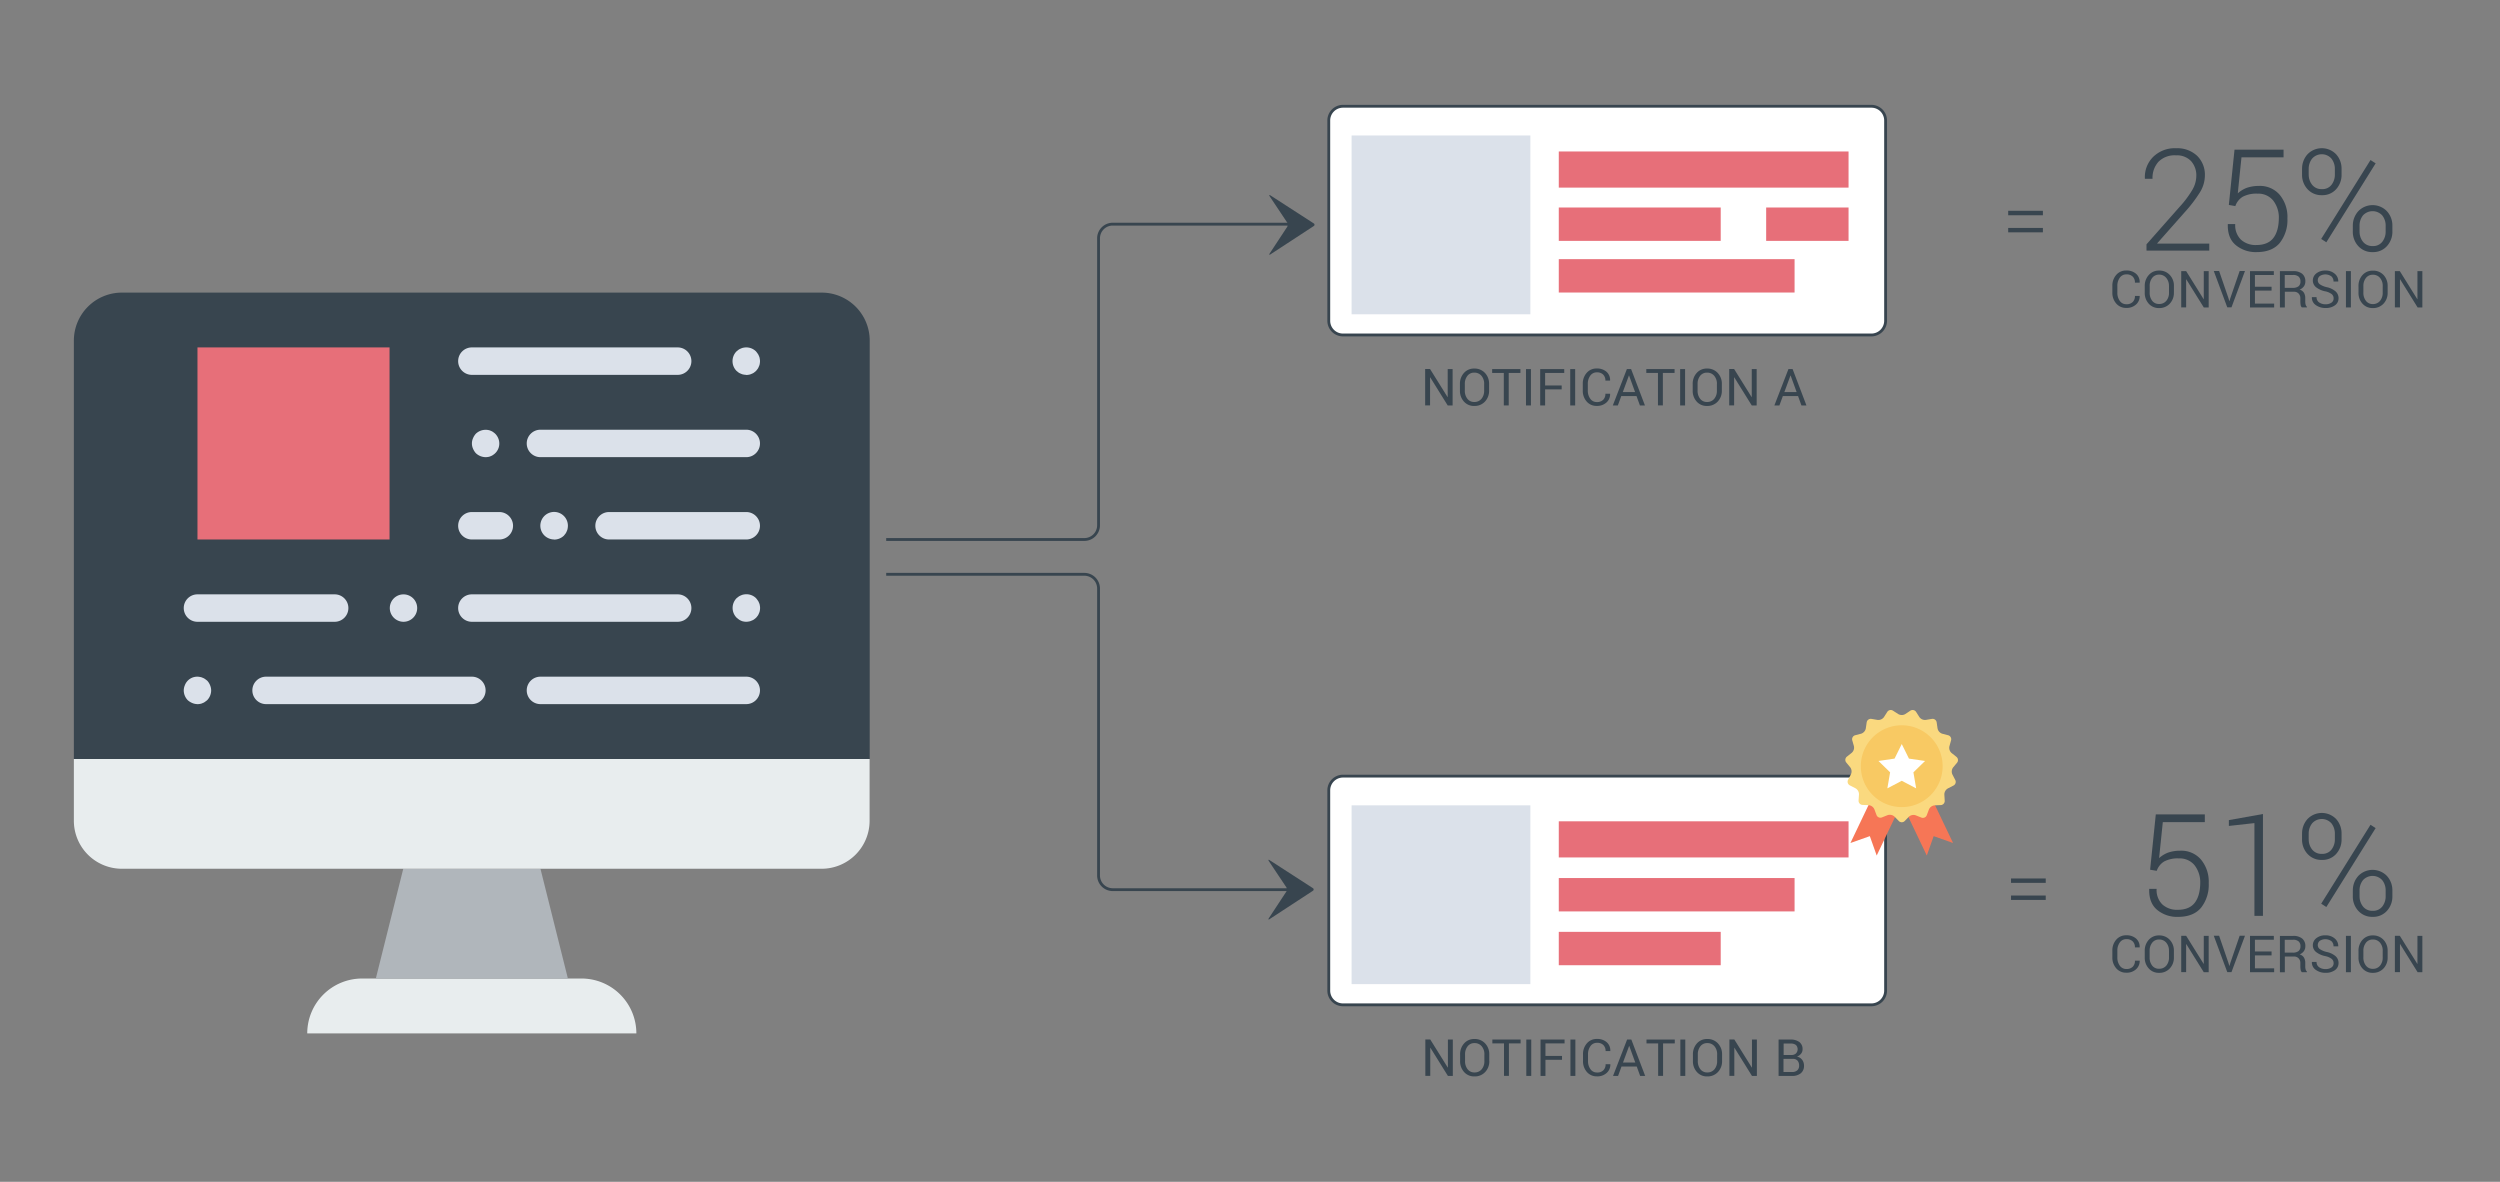 <svg id="Layer_1" data-name="Layer 1" xmlns="http://www.w3.org/2000/svg" viewBox="0 0 880 416"><rect x="0" y="0" width="880" height="416" fill="#808080" stroke="none"/><title>feature-ab-testing1</title><g id="Layer_1-2" data-name="Layer 1"><path d="M311.94,189.9h69.75a5,5,0,0,0,5-5v-101a5,5,0,0,1,5-5h62.75" fill="none" stroke="#38454f" stroke-miterlimit="10"/><path d="M311.94,202.16h69.75a5,5,0,0,1,5,5v101a5,5,0,0,0,5,5h62.75" fill="none" stroke="#38454f" stroke-miterlimit="10"/><path d="M462.46,78.65l-15.29-9.88c-0.31-.24-0.45-0.14-0.31.23l6.29,9.43a2.24,2.24,0,0,1,0,1.33l-6.29,9.57c-0.14.37,0,.47,0.31,0.22l15.3-10A0.54,0.54,0,0,0,462.46,78.65Z" fill="#38454f"/><path d="M462.16,312.64l-15.29-9.88c-0.31-.24-0.45-0.14-0.31.23l6.29,9.43a2.23,2.23,0,0,1,0,1.33l-6.29,9.57c-0.13.36,0,.47,0.31,0.22l15.3-10A0.54,0.54,0,0,0,462.16,312.64Z" fill="#38454f"/><path d="M719.09,75.77H706.88V74.21h12.22v1.55Zm0,6H706.88V80.24h12.22v1.55Z" fill="#38454f"/><path d="M720.09,310.77H707.88v-1.56h12.22v1.56Zm0,6H707.88v-1.55h12.22v1.55Z" fill="#38454f"/><g id="Notification_B" data-name="Notification B"><path d="M663.73,112.91a5,5,0,0,1-5,5h-186a5,5,0,0,1-5-5V42.41a5,5,0,0,1,5-5h186a5,5,0,0,1,5,5v70.5h0Z" fill="#fff"/><path d="M663.73,112.91a5,5,0,0,1-5,5h-186a5,5,0,0,1-5-5V42.41a5,5,0,0,1,5-5h186a5,5,0,0,1,5,5v70.5h0Z" fill="none" stroke="#38454f" stroke-linejoin="round"/><polygon points="475.76 110.63 538.69 110.63 538.69 47.69 475.76 47.69 475.76 110.63" fill="#dbe1ea"/><rect x="548.69" y="53.32" width="102" height="12.72" fill="#e76f79"/><rect x="548.69" y="73.04" width="57" height="11.75" fill="#e76f79"/><rect x="621.69" y="73.04" width="29" height="11.75" fill="#e76f79"/><rect x="548.69" y="91.22" width="83" height="11.75" fill="#e76f79"/></g><g id="Notification_A" data-name="Notification A"><path d="M663.73,348.7a5,5,0,0,1-5,5h-186a5,5,0,0,1-5-5V278.2a5,5,0,0,1,5-5h186a5,5,0,0,1,5,5v70.5h0Z" fill="#fff"/><path d="M663.73,348.7a5,5,0,0,1-5,5h-186a5,5,0,0,1-5-5V278.2a5,5,0,0,1,5-5h186a5,5,0,0,1,5,5v70.5h0Z" fill="none" stroke="#38454f" stroke-linejoin="round"/><polygon points="475.76 346.41 538.69 346.41 538.69 283.48 475.76 283.48 475.76 346.41" fill="#dbe1ea"/><rect x="548.69" y="289.1" width="102" height="12.72" fill="#e76f79"/><rect x="548.69" y="328.01" width="57" height="11.75" fill="#e76f79"/><rect x="548.69" y="309.07" width="83" height="11.75" fill="#e76f79"/></g></g><g id="Website"><path d="M224,363.75H108.15a19.31,19.31,0,0,1,19.32-19.31h77.27A19.31,19.31,0,0,1,224,363.75" fill="#e8edee"/><polygon points="199.9 344.44 132.29 344.44 141.95 305.8 190.24 305.8 199.9 344.44" fill="#b0b6bb"/><path d="M306.15,267.17H26V119.87A16.9,16.9,0,0,1,42.95,103H289.24a16.9,16.9,0,0,1,16.9,16.9V267.17h0Z" fill="#38454f"/><path d="M289.24,305.8H43A16.9,16.9,0,0,1,26,288.9V267.17h280.1V288.9a16.9,16.9,0,0,1-16.9,16.9" fill="#e8edee"/><path d="M262.68,247.85H190.24a4.83,4.83,0,0,1,0-9.66h72.44a4.83,4.83,0,0,1,0,9.66" fill="#dbe1ea"/><path d="M117.8,218.87H69.51a4.83,4.83,0,1,1,0-9.66H117.8a4.83,4.83,0,0,1,0,9.66" fill="#dbe1ea"/><path d="M238.54,218.87H166.1a4.83,4.83,0,0,1,0-9.66h72.44a4.83,4.83,0,0,1,0,9.66" fill="#dbe1ea"/><path d="M142,218.87a4.79,4.79,0,0,1-1.84-.39,4.82,4.82,0,1,1,5.26-7.87,4.83,4.83,0,0,1-3.43,8.26" fill="#dbe1ea"/><path d="M166.1,247.85H93.66a4.83,4.83,0,0,1,0-9.66H166.1a4.83,4.83,0,0,1,0,9.66" fill="#dbe1ea"/><path d="M69.51,247.85a4.79,4.79,0,0,1-1.84-.39,5.55,5.55,0,0,1-1.59-1,5,5,0,0,1-1.4-3.43,4.82,4.82,0,0,1,.39-1.83,4.66,4.66,0,0,1,5.36-2.9,2.92,2.92,0,0,1,.92.29,2.74,2.74,0,0,1,.82.43c0.29,0.19.53,0.39,0.77,0.58a5,5,0,0,1,1,1.59,4.84,4.84,0,0,1,.39,1.84,5,5,0,0,1-1.4,3.43c-0.24.19-.49,0.39-0.77,0.58a2.73,2.73,0,0,1-.82.44,2.86,2.86,0,0,1-.92.29,6.08,6.08,0,0,1-.92.1" fill="#dbe1ea"/><path d="M262.68,218.87a5.68,5.68,0,0,1-.92-0.1,3,3,0,0,1-.92-0.29A3.76,3.76,0,0,1,260,218l-0.72-.58a4.9,4.9,0,0,1,0-6.86L260,210a3.84,3.84,0,0,1,.87-0.44,3,3,0,0,1,.92-0.29,4.83,4.83,0,0,1,4.35,1.3c0.19,0.24.39,0.48,0.58,0.77a2.84,2.84,0,0,1,.44.82,2.76,2.76,0,0,1,.29.92,5.45,5.45,0,0,1,.1.92,6.68,6.68,0,0,1-.1,1,2.94,2.94,0,0,1-.29.87,3.78,3.78,0,0,1-.44.87l-0.58.72-0.72.58a3.76,3.76,0,0,1-.87.43,2.86,2.86,0,0,1-.92.29,5.23,5.23,0,0,1-.91.1" fill="#dbe1ea"/><path d="M262.68,160.92H190.24a4.83,4.83,0,1,1,0-9.66h72.44a4.83,4.83,0,1,1,0,9.66" fill="#dbe1ea"/><path d="M262.68,189.9H214.39a4.83,4.83,0,1,1,0-9.66h48.29a4.83,4.83,0,1,1,0,9.66" fill="#dbe1ea"/><path d="M175.76,189.9H166.1a4.83,4.83,0,1,1,0-9.66h9.66a4.83,4.83,0,0,1,0,9.66" fill="#dbe1ea"/><path d="M238.54,131.95H166.1a4.83,4.83,0,0,1,0-9.66h72.44a4.83,4.83,0,0,1,0,9.66" fill="#dbe1ea"/><path d="M262.68,131.95a5.79,5.79,0,0,1-.92-0.1,2.94,2.94,0,0,1-.92-0.29,3.79,3.79,0,0,1-.87-0.43l-0.72-.58a4.9,4.9,0,0,1,0-6.86l0.72-.58a3.8,3.8,0,0,1,.87-0.44,2.91,2.91,0,0,1,.92-0.29,4.83,4.83,0,0,1,4.35,1.31c0.19,0.24.39,0.48,0.58,0.77a2.84,2.84,0,0,1,.44.82,2.78,2.78,0,0,1,.29.92,5.44,5.44,0,0,1,.1.92,6.63,6.63,0,0,1-.1,1,2.92,2.92,0,0,1-.29.87,3.78,3.78,0,0,1-.44.87l-0.58.73-0.72.58a3.8,3.8,0,0,1-.87.44,2.93,2.93,0,0,1-.92.29,5.63,5.63,0,0,1-.91.1" fill="#dbe1ea"/><path d="M170.93,160.92a5.07,5.07,0,0,1-3.43-1.4,5.63,5.63,0,0,1-1-1.59,4.56,4.56,0,0,1,0-3.67,5.61,5.61,0,0,1,1-1.59,5,5,0,0,1,4.34-1.3,3,3,0,0,1,.93.29,2.76,2.76,0,0,1,.82.44,5,5,0,0,1,.73.58,4.94,4.94,0,0,1,1.06,1.59,4.75,4.75,0,0,1-1.79,5.84,2.79,2.79,0,0,1-.82.44,3,3,0,0,1-.93.29,5.92,5.92,0,0,1-.91.09" fill="#dbe1ea"/><path d="M195.07,189.9a5,5,0,0,1-3.43-1.4,4.85,4.85,0,1,1,8.26-3.43,5.85,5.85,0,0,1-.1,1,2.9,2.9,0,0,1-.28.87,3.75,3.75,0,0,1-.44.87l-0.58.73a5,5,0,0,1-3.43,1.4" fill="#dbe1ea"/><polygon points="69.51 189.9 137.12 189.9 137.12 122.29 69.51 122.29 69.51 189.9" fill="#e76f79"/></g><g id="Medal"><polygon points="660.17 278.25 651.35 296.74 658.18 294.32 660.6 301.15 669.41 282.66 660.17 278.25" fill="#f67656"/><polygon points="678.66 278.25 687.48 296.74 680.65 294.32 678.23 301.15 669.41 282.66 678.66 278.25" fill="#f67656"/><path d="M668.18,251.35a2.44,2.44,0,0,0,2.48,0l1.8-1.2a1.46,1.46,0,0,1,2,.43l1.16,1.83a2.44,2.44,0,0,0,2.27,1l2.13-.36a1.46,1.46,0,0,1,1.69,1.23l0.31,2.14a2.44,2.44,0,0,0,1.66,1.85l2.09,0.54a1.46,1.46,0,0,1,1,1.81l-0.58,2.08a2.44,2.44,0,0,0,.77,2.36l1.7,1.35a1.46,1.46,0,0,1,.22,2.07l-1.38,1.66a2.43,2.43,0,0,0-.26,2.47l1,1.92a1.45,1.45,0,0,1-.65,2l-1.94,1a2.43,2.43,0,0,0-1.24,2.15l0.13,2.16a1.46,1.46,0,0,1-1.4,1.55l-2.16.09a2.43,2.43,0,0,0-2,1.46l-0.75,2a1.46,1.46,0,0,1-1.9.85l-2-.8a2.43,2.43,0,0,0-2.43.52L670.46,289a1.46,1.46,0,0,1-2.08,0l-1.51-1.55a2.45,2.45,0,0,0-2.43-.52l-2,.8a1.46,1.46,0,0,1-1.91-.85l-0.75-2a2.43,2.43,0,0,0-2-1.46l-2.16-.09a1.46,1.46,0,0,1-1.4-1.55l0.14-2.16a2.43,2.43,0,0,0-1.24-2.15l-1.94-1a1.46,1.46,0,0,1-.65-2l1-1.92a2.42,2.42,0,0,0-.26-2.47l-1.38-1.67a1.45,1.45,0,0,1,.22-2.07l1.7-1.35a2.43,2.43,0,0,0,.77-2.35L652,260.62a1.46,1.46,0,0,1,1-1.81l2.1-.54a2.43,2.43,0,0,0,1.66-1.85l0.31-2.14a1.46,1.46,0,0,1,1.69-1.23l2.13,0.36a2.43,2.43,0,0,0,2.27-1l1.16-1.83a1.46,1.46,0,0,1,2-.43Z" fill="#fad97f"/><path d="M683.81,269.7a14.4,14.4,0,1,1-14.4-14.4A14.4,14.4,0,0,1,683.81,269.7Z" fill="#f8c963"/><polygon points="669.42 261.9 671.95 267.03 677.62 267.86 673.52 271.86 674.49 277.5 669.42 274.84 664.35 277.5 665.32 271.86 661.22 267.86 666.88 267.03 669.42 261.9" fill="#fff"/></g><path d="M777.64,88.22H755.57V86l11.64-13.18a35.27,35.27,0,0,0,4.55-6.09A9.87,9.87,0,0,0,773.1,62a7.49,7.49,0,0,0-1.87-5.32,6.87,6.87,0,0,0-5.29-2,8,8,0,0,0-6.15,2.25,8.44,8.44,0,0,0-2.1,6H755l0-.15a9.94,9.94,0,0,1,2.88-7.52,10.84,10.84,0,0,1,8.13-3.08,10.19,10.19,0,0,1,7.35,2.64,9.34,9.34,0,0,1,2.76,7.08,11.36,11.36,0,0,1-1.84,5.94,48.66,48.66,0,0,1-5.14,6.73l-9.79,11.06,0,0.12h18.31v2.49Z" fill="#38454f"/><path d="M784.55,72.14l2-19.46h17.26v2.71H789L787.7,68.06a10,10,0,0,1,3-1.88,12.72,12.72,0,0,1,4.37-.73,9.13,9.13,0,0,1,7.32,3.05,12.17,12.17,0,0,1,2.78,8.4,13,13,0,0,1-2.7,8.62q-2.7,3.22-8.12,3.22A11,11,0,0,1,787,86.28q-2.93-2.45-2.81-7.26l0-.15h2.61a7.11,7.11,0,0,0,2,5.48,7.65,7.65,0,0,0,5.43,1.9q4,0,5.92-2.39t2-6.92a9.75,9.75,0,0,0-2-6.37,6.72,6.72,0,0,0-5.5-2.4,10.18,10.18,0,0,0-5.21,1.09,6.17,6.17,0,0,0-2.6,3.28Z" fill="#38454f"/><path d="M810.33,59.52a7.52,7.52,0,0,1,1.92-5.22,7,7,0,0,1,10.06,0,7.52,7.52,0,0,1,1.92,5.22v1.88a7.46,7.46,0,0,1-1.9,5.19,6.39,6.39,0,0,1-5,2.11,6.55,6.55,0,0,1-5.08-2.11,7.41,7.41,0,0,1-1.93-5.19V59.52Zm2.34,1.88a5.68,5.68,0,0,0,1.21,3.66,4.16,4.16,0,0,0,3.45,1.51,4,4,0,0,0,3.36-1.51,5.76,5.76,0,0,0,1.18-3.66V59.52a5.82,5.82,0,0,0-1.2-3.69,4.53,4.53,0,0,0-6.8,0,5.79,5.79,0,0,0-1.21,3.69v1.88Zm6.2,23.88-1.81-1.17,17.36-27.78,1.81,1.17Zm9.33-5.74a7.48,7.48,0,0,1,1.92-5.2,7,7,0,0,1,10.07,0,7.46,7.46,0,0,1,1.93,5.2v1.9a7.43,7.43,0,0,1-1.92,5.19,6.42,6.42,0,0,1-5,2.11,6.55,6.55,0,0,1-5.08-2.11,7.41,7.41,0,0,1-1.93-5.19v-1.9Zm2.37,1.9a5.73,5.73,0,0,0,1.2,3.66,4.13,4.13,0,0,0,3.44,1.51,4,4,0,0,0,3.36-1.51,5.76,5.76,0,0,0,1.18-3.66v-1.9a5.74,5.74,0,0,0-1.2-3.71,4.6,4.6,0,0,0-6.79,0,5.75,5.75,0,0,0-1.2,3.7v1.9Z" fill="#38454f"/><path d="M753.17,104.12l0,0.05a3.86,3.86,0,0,1-1.27,3,4.82,4.82,0,0,1-3.44,1.22,4.51,4.51,0,0,1-3.54-1.54,5.65,5.65,0,0,1-1.37-3.9v-2.28a5.67,5.67,0,0,1,1.37-3.91,4.51,4.51,0,0,1,3.54-1.54,5,5,0,0,1,3.45,1.16,3.82,3.82,0,0,1,1.25,3.06l0,0.05H751.5a2.86,2.86,0,0,0-.79-2.13,3,3,0,0,0-2.23-.78,2.73,2.73,0,0,0-2.31,1.17,4.75,4.75,0,0,0-.86,2.9V103a4.78,4.78,0,0,0,.86,2.92,2.73,2.73,0,0,0,2.31,1.17,3,3,0,0,0,2.23-.78,2.88,2.88,0,0,0,.79-2.15h1.66Z" fill="#38454f"/><path d="M765.21,103a5.46,5.46,0,0,1-1.45,3.89,4.94,4.94,0,0,1-3.77,1.55,4.69,4.69,0,0,1-3.64-1.55,5.58,5.58,0,0,1-1.4-3.89v-2.28a5.6,5.6,0,0,1,1.4-3.89A4.68,4.68,0,0,1,760,95.24a4.94,4.94,0,0,1,3.77,1.55,5.48,5.48,0,0,1,1.45,3.9V103Zm-1.73-2.29a4.32,4.32,0,0,0-.95-2.88A3.16,3.16,0,0,0,760,96.67a2.93,2.93,0,0,0-2.41,1.13,4.47,4.47,0,0,0-.9,2.88V103a4.49,4.49,0,0,0,.9,2.9A2.93,2.93,0,0,0,760,107a3.17,3.17,0,0,0,2.55-1.12,4.35,4.35,0,0,0,.94-2.9v-2.29Z" fill="#38454f"/><path d="M777.46,108.22h-1.73l-6.16-9.9-0.05,0v9.88h-1.73V95.43h1.73l6.16,9.88,0.05,0V95.43h1.73v12.8Z" fill="#38454f"/><path d="M784.43,105l0.29,1h0.05l0.29-1,3.3-9.61h1.87l-4.75,12.8H784l-4.75-12.8h1.88Z" fill="#38454f"/><path d="M799.6,102.29h-5.86v4.57h6.76v1.36H792V95.43h8.39v1.36h-6.66v4.14h5.86v1.36Z" fill="#38454f"/><path d="M804.26,102.68v5.55h-1.73V95.44h4.63a4.86,4.86,0,0,1,3.21.93,3.34,3.34,0,0,1,1.11,2.71,2.9,2.9,0,0,1-.51,1.71,3.49,3.49,0,0,1-1.5,1.16,2.62,2.62,0,0,1,1.52,1.11,3.64,3.64,0,0,1,.46,1.9v1.2a4,4,0,0,0,.13,1.07,1.61,1.61,0,0,0,.46.77v0.21h-1.78a1.43,1.43,0,0,1-.44-0.88,7.26,7.26,0,0,1-.1-1.2V105a2.31,2.31,0,0,0-.61-1.67,2.14,2.14,0,0,0-1.62-.63h-3.22Zm0-1.36H807a3.22,3.22,0,0,0,2.11-.56,2.12,2.12,0,0,0,.65-1.7,2.18,2.18,0,0,0-.63-1.67,2.77,2.77,0,0,0-2-.59h-2.9v4.52Z" fill="#38454f"/><path d="M821.43,105a1.89,1.89,0,0,0-.66-1.46,5.56,5.56,0,0,0-2.34-1,7.74,7.74,0,0,1-3.17-1.43,3,3,0,0,1-1.14-2.37,3.11,3.11,0,0,1,1.23-2.5,4.85,4.85,0,0,1,3.18-1,4.73,4.73,0,0,1,3.34,1.15,3.4,3.4,0,0,1,1.2,2.67l0,0.05H821.4a2.37,2.37,0,0,0-.74-1.82,3.63,3.63,0,0,0-4.11-.11,1.9,1.9,0,0,0-.69,1.52,1.68,1.68,0,0,0,.75,1.39,7.09,7.09,0,0,0,2.43,1,6.92,6.92,0,0,1,3.08,1.48,3.16,3.16,0,0,1,1.05,2.42,3,3,0,0,1-1.27,2.49,5.4,5.4,0,0,1-3.3.94,5.72,5.72,0,0,1-3.39-1,3.14,3.14,0,0,1-1.43-2.78l0-.05h1.65a2.15,2.15,0,0,0,.91,1.87,3.78,3.78,0,0,0,2.24.64,3.49,3.49,0,0,0,2.07-.55A1.75,1.75,0,0,0,821.43,105Z" fill="#38454f"/><path d="M827.51,108.22h-1.74V95.43h1.74v12.8Z" fill="#38454f"/><path d="M840.45,103a5.46,5.46,0,0,1-1.45,3.89,4.94,4.94,0,0,1-3.77,1.55,4.69,4.69,0,0,1-3.64-1.55,5.58,5.58,0,0,1-1.4-3.89v-2.28a5.6,5.6,0,0,1,1.4-3.89,4.68,4.68,0,0,1,3.64-1.56A4.94,4.94,0,0,1,839,96.79a5.48,5.48,0,0,1,1.45,3.9V103Zm-1.73-2.29a4.32,4.32,0,0,0-.95-2.88,3.16,3.16,0,0,0-2.55-1.12,2.93,2.93,0,0,0-2.41,1.13,4.47,4.47,0,0,0-.9,2.88V103a4.49,4.49,0,0,0,.9,2.9,2.93,2.93,0,0,0,2.41,1.13,3.17,3.17,0,0,0,2.55-1.12,4.35,4.35,0,0,0,.94-2.9v-2.29Z" fill="#38454f"/><path d="M852.71,108.22H851l-6.16-9.9-0.05,0v9.88H843V95.43h1.73l6.16,9.88,0.05,0V95.43h1.73v12.8Z" fill="#38454f"/><path d="M756.84,306.14l2-19.46h17.26v2.71H761.31L760,302.06a10,10,0,0,1,3-1.88,12.72,12.72,0,0,1,4.37-.73,9.13,9.13,0,0,1,7.32,3.05,12.17,12.17,0,0,1,2.78,8.4,13,13,0,0,1-2.7,8.62q-2.7,3.22-8.12,3.22a11,11,0,0,1-7.32-2.45q-2.93-2.45-2.81-7.26l0-.15h2.61a7.11,7.11,0,0,0,2,5.47,7.65,7.65,0,0,0,5.43,1.9q4,0,5.92-2.39t2-6.92a9.76,9.76,0,0,0-2-6.38,6.72,6.72,0,0,0-5.5-2.4,10.17,10.17,0,0,0-5.21,1.09,6.16,6.16,0,0,0-2.6,3.28Z" fill="#38454f"/><path d="M796.49,322.39h-2.93V289.73l-9,1v-2.05l12-2.15v35.81Z" fill="#38454f"/><path d="M810.33,293.51a7.52,7.52,0,0,1,1.92-5.22,7,7,0,0,1,10.06,0,7.52,7.52,0,0,1,1.92,5.22v1.88a7.46,7.46,0,0,1-1.9,5.19,6.39,6.39,0,0,1-5,2.11,6.55,6.55,0,0,1-5.08-2.11,7.41,7.41,0,0,1-1.93-5.19v-1.88Zm2.34,1.88a5.68,5.68,0,0,0,1.21,3.66,4.16,4.16,0,0,0,3.45,1.51,4,4,0,0,0,3.36-1.51,5.76,5.76,0,0,0,1.18-3.66v-1.88a5.82,5.82,0,0,0-1.2-3.69,4.53,4.53,0,0,0-6.8,0,5.79,5.79,0,0,0-1.21,3.69v1.88Zm6.2,23.88-1.81-1.17,17.36-27.78,1.81,1.17Zm9.33-5.74a7.48,7.48,0,0,1,1.92-5.2,7,7,0,0,1,10.07,0,7.46,7.46,0,0,1,1.93,5.2v1.9a7.44,7.44,0,0,1-1.92,5.19,6.43,6.43,0,0,1-5,2.11,6.55,6.55,0,0,1-5.08-2.11,7.41,7.41,0,0,1-1.93-5.19v-1.9Zm2.37,1.9a5.73,5.73,0,0,0,1.2,3.66,4.13,4.13,0,0,0,3.44,1.51,4,4,0,0,0,3.36-1.51,5.76,5.76,0,0,0,1.18-3.66v-1.9a5.74,5.74,0,0,0-1.2-3.71,4.6,4.6,0,0,0-6.79,0,5.75,5.75,0,0,0-1.2,3.7v1.9Z" fill="#38454f"/><path d="M753.17,338.12l0,0.05a3.86,3.86,0,0,1-1.27,3,4.82,4.82,0,0,1-3.44,1.22,4.51,4.51,0,0,1-3.54-1.54,5.66,5.66,0,0,1-1.37-3.9v-2.28a5.67,5.67,0,0,1,1.37-3.91,4.51,4.51,0,0,1,3.54-1.54,5,5,0,0,1,3.45,1.16,3.82,3.82,0,0,1,1.25,3.06l0,0.05H751.5a2.86,2.86,0,0,0-.79-2.13,3,3,0,0,0-2.23-.78,2.73,2.73,0,0,0-2.31,1.17,4.75,4.75,0,0,0-.86,2.9V337a4.78,4.78,0,0,0,.86,2.92,2.73,2.73,0,0,0,2.31,1.17,3,3,0,0,0,2.23-.78,2.88,2.88,0,0,0,.79-2.15h1.66Z" fill="#38454f"/><path d="M765.21,337a5.46,5.46,0,0,1-1.45,3.89,4.94,4.94,0,0,1-3.77,1.55,4.69,4.69,0,0,1-3.64-1.55,5.58,5.58,0,0,1-1.4-3.89v-2.28a5.6,5.6,0,0,1,1.4-3.89,4.68,4.68,0,0,1,3.64-1.56,4.94,4.94,0,0,1,3.77,1.55,5.48,5.48,0,0,1,1.45,3.9V337Zm-1.73-2.29a4.32,4.32,0,0,0-.95-2.88,3.16,3.16,0,0,0-2.55-1.12,2.93,2.93,0,0,0-2.41,1.13,4.47,4.47,0,0,0-.9,2.88V337a4.5,4.5,0,0,0,.9,2.9A2.93,2.93,0,0,0,760,341a3.16,3.16,0,0,0,2.55-1.12,4.35,4.35,0,0,0,.94-2.91v-2.29Z" fill="#38454f"/><path d="M777.46,342.22h-1.73l-6.16-9.9-0.05,0v9.88h-1.73v-12.8h1.73l6.16,9.88,0.05,0v-9.86h1.73v12.8Z" fill="#38454f"/><path d="M784.43,339l0.29,1h0.05l0.29-1,3.3-9.61h1.87l-4.75,12.8H784l-4.75-12.8h1.88Z" fill="#38454f"/><path d="M799.6,336.29h-5.86v4.57h6.76v1.36H792v-12.8h8.39v1.36h-6.66v4.14h5.86v1.36Z" fill="#38454f"/><path d="M804.26,336.68v5.55h-1.73V329.44h4.63a4.86,4.86,0,0,1,3.21.93,3.34,3.34,0,0,1,1.11,2.71,2.89,2.89,0,0,1-.51,1.71,3.47,3.47,0,0,1-1.5,1.16,2.62,2.62,0,0,1,1.52,1.11,3.64,3.64,0,0,1,.46,1.9v1.2a4,4,0,0,0,.13,1.07,1.61,1.61,0,0,0,.46.77v0.21h-1.78a1.43,1.43,0,0,1-.44-0.88,7.26,7.26,0,0,1-.1-1.2V339a2.31,2.31,0,0,0-.61-1.67,2.14,2.14,0,0,0-1.62-.63h-3.22Zm0-1.36H807a3.22,3.22,0,0,0,2.11-.56,2.12,2.12,0,0,0,.65-1.7,2.18,2.18,0,0,0-.63-1.67,2.77,2.77,0,0,0-2-.59h-2.9v4.52Z" fill="#38454f"/><path d="M821.43,339a1.89,1.89,0,0,0-.66-1.46,5.56,5.56,0,0,0-2.34-1,7.72,7.72,0,0,1-3.17-1.43,3,3,0,0,1-1.14-2.37,3.11,3.11,0,0,1,1.23-2.5,4.86,4.86,0,0,1,3.18-1,4.73,4.73,0,0,1,3.34,1.15,3.4,3.4,0,0,1,1.2,2.67l0,0.05H821.4a2.37,2.37,0,0,0-.74-1.82,3.64,3.64,0,0,0-4.11-.11,1.9,1.9,0,0,0-.69,1.53,1.68,1.68,0,0,0,.75,1.39,7.09,7.09,0,0,0,2.43,1,6.92,6.92,0,0,1,3.08,1.48,3.16,3.16,0,0,1,1.05,2.42,3,3,0,0,1-1.27,2.49,5.4,5.4,0,0,1-3.3.94,5.72,5.72,0,0,1-3.39-1,3.14,3.14,0,0,1-1.43-2.78l0-.05h1.65a2.15,2.15,0,0,0,.91,1.87,3.78,3.78,0,0,0,2.24.64,3.48,3.48,0,0,0,2.07-.55A1.75,1.75,0,0,0,821.43,339Z" fill="#38454f"/><path d="M827.51,342.22h-1.74v-12.8h1.74v12.8Z" fill="#38454f"/><path d="M840.45,337a5.46,5.46,0,0,1-1.45,3.89,4.94,4.94,0,0,1-3.77,1.55,4.69,4.69,0,0,1-3.64-1.55,5.58,5.58,0,0,1-1.4-3.89v-2.28a5.6,5.6,0,0,1,1.4-3.89,4.68,4.68,0,0,1,3.64-1.56,4.94,4.94,0,0,1,3.77,1.55,5.48,5.48,0,0,1,1.45,3.9V337Zm-1.73-2.29a4.32,4.32,0,0,0-.95-2.88,3.16,3.16,0,0,0-2.55-1.12,2.93,2.93,0,0,0-2.41,1.13,4.47,4.47,0,0,0-.9,2.88V337a4.5,4.5,0,0,0,.9,2.9,2.93,2.93,0,0,0,2.41,1.13,3.16,3.16,0,0,0,2.55-1.12,4.35,4.35,0,0,0,.94-2.91v-2.29Z" fill="#38454f"/><path d="M852.71,342.22H851l-6.16-9.9-0.05,0v9.88H843v-12.8h1.73l6.16,9.88,0.05,0v-9.86h1.73v12.8Z" fill="#38454f"/><path d="M511.32,142.72h-1.73l-6.16-9.9-0.05,0v9.88h-1.73v-12.8h1.73l6.16,9.88,0.05,0v-9.86h1.73v12.8Z" fill="#38454f"/><path d="M524.16,137.46a5.46,5.46,0,0,1-1.45,3.89,4.94,4.94,0,0,1-3.77,1.55,4.69,4.69,0,0,1-3.64-1.55,5.58,5.58,0,0,1-1.4-3.89v-2.28a5.6,5.6,0,0,1,1.4-3.89,4.68,4.68,0,0,1,3.64-1.56,4.94,4.94,0,0,1,3.77,1.55,5.48,5.48,0,0,1,1.45,3.9v2.28Zm-1.73-2.29a4.32,4.32,0,0,0-.95-2.88,3.16,3.16,0,0,0-2.55-1.12,2.93,2.93,0,0,0-2.41,1.13,4.47,4.47,0,0,0-.9,2.88v2.29a4.49,4.49,0,0,0,.9,2.9,2.93,2.93,0,0,0,2.41,1.13,3.17,3.17,0,0,0,2.55-1.12,4.35,4.35,0,0,0,.94-2.9v-2.29Z" fill="#38454f"/><path d="M535.18,131.28h-4.11v11.43h-1.73V131.28h-4.1v-1.36h9.95v1.36Z" fill="#38454f"/><path d="M538.89,142.72h-1.74v-12.8h1.74v12.8Z" fill="#38454f"/><path d="M549.71,137.06h-5.83v5.66h-1.73v-12.8h8.46v1.36h-6.73v4.41h5.83v1.36Z" fill="#38454f"/><path d="M554.46,142.72h-1.74v-12.8h1.74v12.8Z" fill="#38454f"/><path d="M566.76,138.61l0,0.05a3.86,3.86,0,0,1-1.27,3,4.82,4.82,0,0,1-3.44,1.22,4.51,4.51,0,0,1-3.54-1.54,5.65,5.65,0,0,1-1.37-3.9v-2.28a5.67,5.67,0,0,1,1.37-3.91,4.51,4.51,0,0,1,3.54-1.54,5,5,0,0,1,3.45,1.16,3.82,3.82,0,0,1,1.25,3.06l0,0.05H565.1a2.86,2.86,0,0,0-.79-2.13,3,3,0,0,0-2.23-.78,2.73,2.73,0,0,0-2.31,1.17,4.75,4.75,0,0,0-.86,2.9v2.29a4.78,4.78,0,0,0,.86,2.92,2.73,2.73,0,0,0,2.31,1.17,3,3,0,0,0,2.23-.78,2.88,2.88,0,0,0,.79-2.15h1.66Z" fill="#38454f"/><path d="M576.05,139.42h-5.36l-1.21,3.3h-1.77l4.95-12.8h1.49l4.87,12.8h-1.77ZM571.23,138h4.31l-2.11-5.83h-0.05Z" fill="#38454f"/><path d="M589.44,131.28h-4.11v11.43h-1.73V131.28h-4.1v-1.36h9.95v1.36Z" fill="#38454f"/><path d="M593.15,142.72h-1.74v-12.8h1.74v12.8Z" fill="#38454f"/><path d="M606.09,137.46a5.46,5.46,0,0,1-1.45,3.89,4.94,4.94,0,0,1-3.77,1.55,4.69,4.69,0,0,1-3.64-1.55,5.58,5.58,0,0,1-1.4-3.89v-2.28a5.6,5.6,0,0,1,1.4-3.89,4.68,4.68,0,0,1,3.64-1.56,4.94,4.94,0,0,1,3.77,1.55,5.48,5.48,0,0,1,1.45,3.9v2.28Zm-1.73-2.29a4.32,4.32,0,0,0-.95-2.88,3.16,3.16,0,0,0-2.55-1.12,2.93,2.93,0,0,0-2.41,1.13,4.47,4.47,0,0,0-.9,2.88v2.29a4.49,4.49,0,0,0,.9,2.9,2.93,2.93,0,0,0,2.41,1.13,3.17,3.17,0,0,0,2.55-1.12,4.35,4.35,0,0,0,.94-2.9v-2.29Z" fill="#38454f"/><path d="M618.35,142.72h-1.73l-6.16-9.9-0.05,0v9.88h-1.73v-12.8h1.73l6.16,9.88,0.05,0v-9.86h1.73v12.8Z" fill="#38454f"/><path d="M632.92,139.42h-5.36l-1.21,3.3h-1.77l4.95-12.8H631l4.87,12.8h-1.77ZM628.1,138h4.31l-2.11-5.83h-0.05Z" fill="#38454f"/><path d="M511.39,378.72h-1.73l-6.16-9.9-0.05,0v9.88h-1.73v-12.8h1.73l6.16,9.88,0.05,0v-9.86h1.73v12.8Z" fill="#38454f"/><path d="M524.24,373.46a5.46,5.46,0,0,1-1.45,3.89A4.94,4.94,0,0,1,519,378.9a4.69,4.69,0,0,1-3.64-1.55,5.58,5.58,0,0,1-1.4-3.89v-2.28a5.6,5.6,0,0,1,1.4-3.89,4.68,4.68,0,0,1,3.64-1.56,4.94,4.94,0,0,1,3.77,1.55,5.48,5.48,0,0,1,1.45,3.9v2.28Zm-1.73-2.29a4.32,4.32,0,0,0-.95-2.88,3.16,3.16,0,0,0-2.55-1.12,2.93,2.93,0,0,0-2.41,1.13,4.47,4.47,0,0,0-.9,2.88v2.29a4.5,4.5,0,0,0,.9,2.9,2.93,2.93,0,0,0,2.41,1.13,3.16,3.16,0,0,0,2.55-1.12,4.35,4.35,0,0,0,.94-2.91v-2.29Z" fill="#38454f"/><path d="M535.25,367.28h-4.11v11.43h-1.73V367.28h-4.1v-1.36h9.95v1.36Z" fill="#38454f"/><path d="M539,378.72h-1.74v-12.8H539v12.8Z" fill="#38454f"/><path d="M549.79,373.06H544v5.66h-1.73v-12.8h8.46v1.36H544v4.41h5.83v1.36Z" fill="#38454f"/><path d="M554.53,378.72h-1.74v-12.8h1.74v12.8Z" fill="#38454f"/><path d="M566.84,374.61l0,0.05a3.86,3.86,0,0,1-1.27,3,4.82,4.82,0,0,1-3.44,1.22,4.51,4.51,0,0,1-3.54-1.54,5.66,5.66,0,0,1-1.37-3.9v-2.28a5.67,5.67,0,0,1,1.37-3.91,4.51,4.51,0,0,1,3.54-1.54,5,5,0,0,1,3.45,1.16,3.82,3.82,0,0,1,1.25,3.06l0,0.05h-1.66a2.86,2.86,0,0,0-.79-2.13,3,3,0,0,0-2.23-.78,2.73,2.73,0,0,0-2.31,1.17,4.75,4.75,0,0,0-.86,2.9v2.29a4.78,4.78,0,0,0,.86,2.92,2.73,2.73,0,0,0,2.31,1.17,3,3,0,0,0,2.23-.78,2.88,2.88,0,0,0,.79-2.15h1.66Z" fill="#38454f"/><path d="M576.13,375.42h-5.36l-1.21,3.3h-1.77l4.95-12.8h1.49l4.87,12.8h-1.77ZM571.3,374h4.31l-2.11-5.83h-0.05Z" fill="#38454f"/><path d="M589.51,367.28H585.4v11.43h-1.73V367.28h-4.1v-1.36h9.95v1.36Z" fill="#38454f"/><path d="M593.22,378.72h-1.74v-12.8h1.74v12.8Z" fill="#38454f"/><path d="M606.17,373.46a5.46,5.46,0,0,1-1.45,3.89,4.94,4.94,0,0,1-3.77,1.55,4.69,4.69,0,0,1-3.64-1.55,5.58,5.58,0,0,1-1.4-3.89v-2.28a5.6,5.6,0,0,1,1.4-3.89,4.68,4.68,0,0,1,3.64-1.56,4.94,4.94,0,0,1,3.77,1.55,5.48,5.48,0,0,1,1.45,3.9v2.28Zm-1.73-2.29a4.32,4.32,0,0,0-.95-2.88,3.16,3.16,0,0,0-2.55-1.12,2.93,2.93,0,0,0-2.41,1.13,4.47,4.47,0,0,0-.9,2.88v2.29a4.5,4.5,0,0,0,.9,2.9,2.93,2.93,0,0,0,2.41,1.13,3.16,3.16,0,0,0,2.55-1.12,4.35,4.35,0,0,0,.94-2.91v-2.29Z" fill="#38454f"/><path d="M618.42,378.72h-1.73l-6.16-9.9-0.05,0v9.88h-1.73v-12.8h1.73l6.16,9.88,0.05,0v-9.86h1.73v12.8Z" fill="#38454f"/><path d="M626.06,378.72v-12.8h4.17a5.06,5.06,0,0,1,3.14.87,3.06,3.06,0,0,1,1.13,2.6,2.36,2.36,0,0,1-.54,1.52,3.22,3.22,0,0,1-1.43,1,3,3,0,0,1,1.82,1.13,3.35,3.35,0,0,1,.66,2.07,3.26,3.26,0,0,1-1.14,2.69,4.75,4.75,0,0,1-3.09.93h-4.73Zm1.73-7.36h2.8a2.3,2.3,0,0,0,1.57-.53,2.14,2.14,0,0,0,0-3,3,3,0,0,0-1.88-.51h-2.44v4.08Zm0,1.36v4.63h3a2.68,2.68,0,0,0,1.84-.58,2.09,2.09,0,0,0,.66-1.65,2.61,2.61,0,0,0-.55-1.76,2.11,2.11,0,0,0-1.69-.64h-3.25Z" fill="#38454f"/></svg>